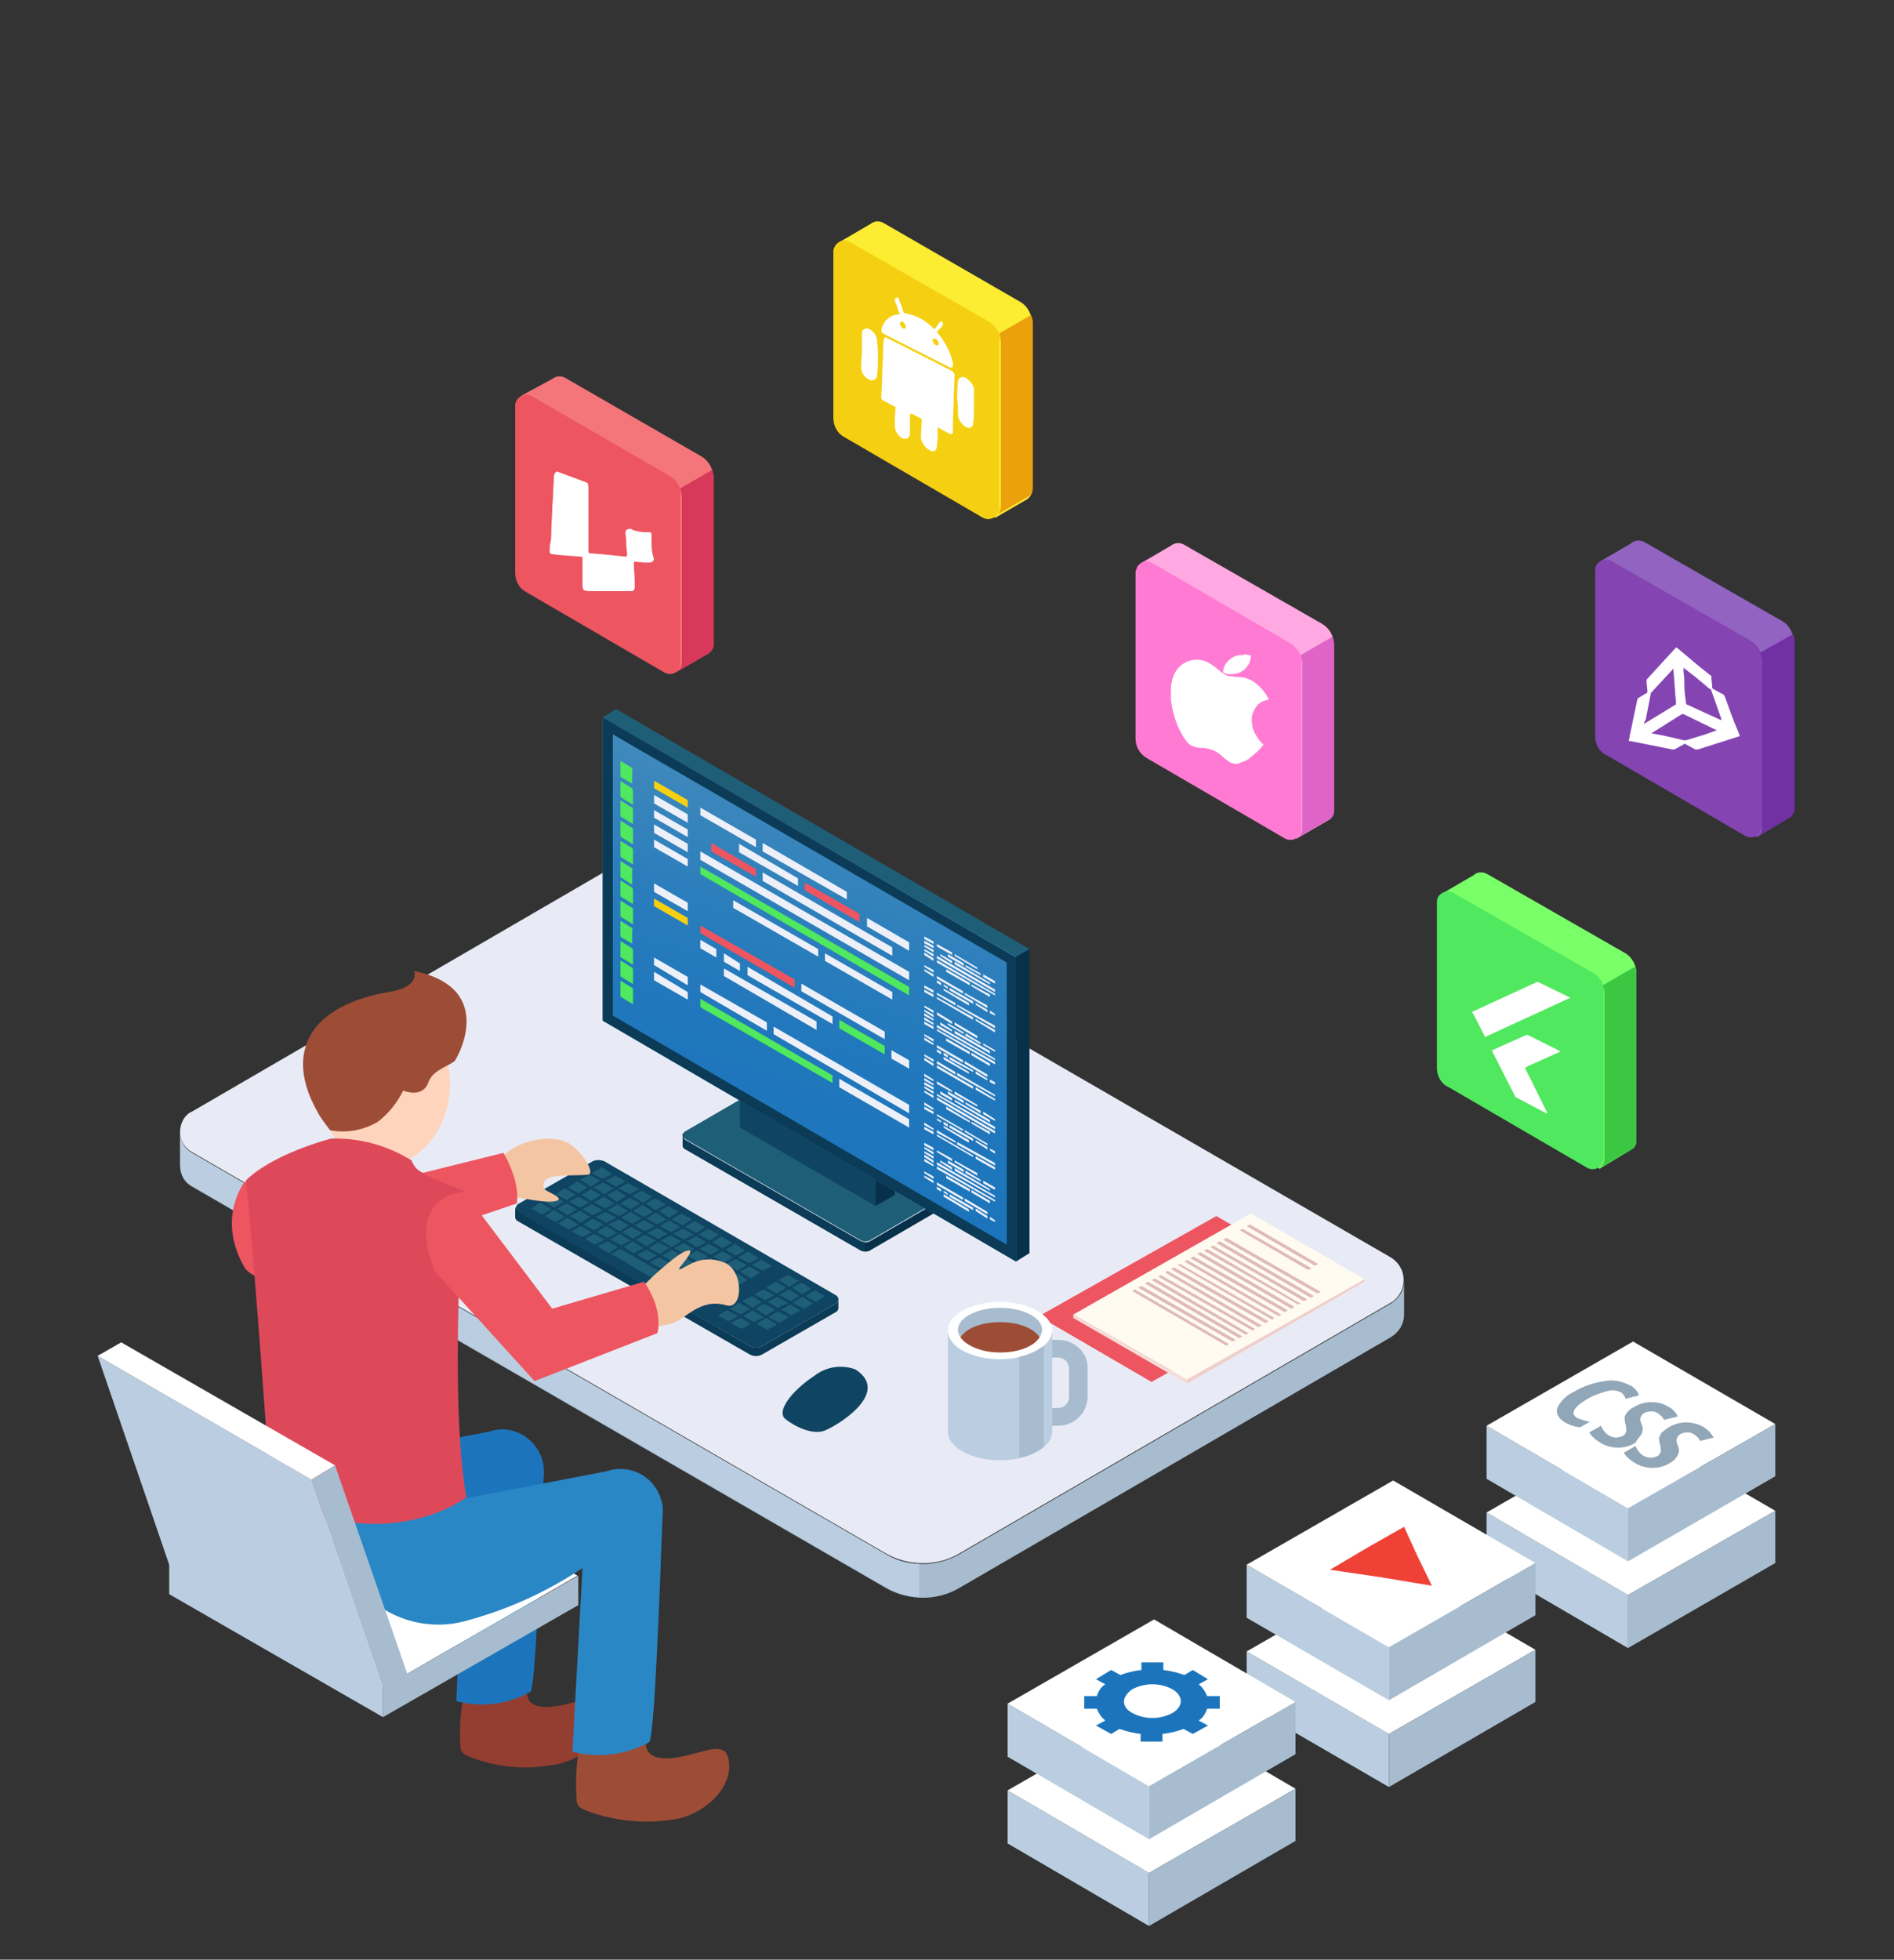 <?xml version="1.0" encoding="utf-8"?>
<!-- Generator: Adobe Illustrator 21.0.0, SVG Export Plug-In . SVG Version: 6.00 Build 0)  -->
<svg version="1.1" id="home_banner" xmlns="http://www.w3.org/2000/svg" xmlns:xlink="http://www.w3.org/1999/xlink" x="0px"
	 y="0px" viewBox="0 0 225 232.7" style="enable-background:new 0 0 225 232.7;" xml:space="preserve">
<rect x="0" y="0" width="225" height="232.7" fill="#333333" stroke="none"/>
<style type="text/css">
	.st0{fill:#F4767A;}
	.st1{fill:#ED5561;}
	.st2{fill:#BBCEE1;}
	.st3{fill:#D8395A;}
	.st4{opacity:0.4;}
	.st5{fill:#FFFFFF;}
	.st6{fill:#933E31;}
	.st7{fill:#1C75BC;}
	.st8{fill:#9D4D36;}
	.st9{fill:#A7BCCE;}
	.st10{fill:#2A87C6;}
	.st11{fill:#E8EBF5;}
	.st12{fill:#0F4463;}
	.st13{fill:#0B3B56;}
	.st14{fill:#1F5E77;}
	.st15{fill:#07304B;}
	.st16{fill:url(#SVGID_1_);}
	.st17{fill:#FED4BD;}
	.st18{fill:#F4C5A2;}
	.st19{fill:#DE495A;}
	.st20{fill:#EF4136;}
	.st21{fill:#91A6B7;}
	.st22{fill:#79FF68;}
	.st23{fill:#50E85E;}
	.st24{fill:#3CC743;}
	.st25{fill:#9263C1;}
	.st26{fill:#8444B2;}
	.st27{fill:#7231A3;}
	.st28{fill:#FFA8E1;}
	.st29{fill:#FF7AD2;}
	.st30{fill:#DE64C6;}
	.st31{fill:#FCEC32;}
	.st32{fill:#F5D012;}
	.st33{fill:#EAA10C;}
	.st34{fill:#EDF0F8;}
	.st35{fill:#F0CEC9;}
	.st36{fill:#FFFBF0;}
	.st37{fill:#F5DDD8;}
	.st38{fill:#DFBAB8;}
</style>
<title>Artboard 1</title>
<path class="st0" d="M83.5,54.3l-16.3-9.4c-0.5-0.3-1.1-0.3-1.6,0.1l0,0L61.9,47l1.7,2.3l0.6,0.7v16.2c0,1,0.5,1.9,1.3,2.3l12.2,7.1
	l0.1,0.7l2.5,3.5l3.8-2.3l0,0l0,0l0,0c0.4-0.2,0.6-0.6,0.6-1V56.8C84.8,55.8,84.3,54.9,83.5,54.3z"/>
<path class="st1" d="M79.7,56.6L63.1,47c-0.6-0.3-1.3-0.1-1.7,0.5c-0.1,0.2-0.2,0.4-0.2,0.6v19.9c0,1,0.5,1.9,1.3,2.3l16.5,9.6
	c0.6,0.3,1.4,0.1,1.7-0.5c0.1-0.2,0.1-0.4,0.1-0.6V59C81,58,80.5,57.1,79.7,56.6z"/>
<path class="st2" d="M80.4,79.8L80.4,79.8L80.4,79.8z"/>
<path class="st3" d="M81,78.7V59c0-0.3-0.1-0.7-0.2-1l3.8-2.2c0.1,0.3,0.2,0.6,0.2,0.9v19.8c0,0.4-0.2,0.8-0.6,1.1l0,0l0,0l0,0
	l-3.8,2.2C80.8,79.5,81,79.1,81,78.7z"/>
<g class="st4">
	<polygon class="st5" points="73.1,87.1 73.1,88.1 75.2,89.3 75.2,88.4 	"/>
</g>
<path class="st6" d="M65,202.7c-3.3,0-2.2-2.5-2.2-2.5c-4.9-1.5-7.3-0.7-7.3-0.7c-0.7,2.6-1,5.3-0.8,8c0,0.5,0.4,0.8,0.8,1
	c3.2,1.3,6.6,1.7,10,1.1c3.6-0.4,7.5-3.7,6.6-7.1C71.5,200.4,68.3,202.6,65,202.7z"/>
<path class="st7" d="M63.5,171.6c-1.3-1.6-3.4-2.3-5.4-1.6l-29.6,5.7l1.1,7.6c3,3.6,7.9,5.1,12.5,3.7c4.6-1.3,9.1-3.3,13.1-6l-1,21
	c3,0.8,6.1,0.4,8.8-1.1c0.7-0.4,1.3-20.6,1.6-25.8C64.7,173.8,64.3,172.6,63.5,171.6z"/>
<path class="st8" d="M79.2,208.8c-3.4,0-2.3-2.6-2.3-2.6c-5.1-1.6-7.6-0.7-7.6-0.7c-0.8,2.7-1,5.5-0.8,8.3c0,0.5,0.4,0.9,0.9,1.1
	c3.3,1.3,6.9,1.7,10.3,1.2c3.8-0.4,7.7-3.9,6.8-7.4C85.9,206.4,82.7,208.7,79.2,208.8z"/>
<polygon class="st2" points="45.5,200.4 20.1,185.7 20.1,189.3 45.5,203.9 "/>
<polygon class="st5" points="43.2,172.4 20.1,185.7 45.5,200.4 68.6,187.1 "/>
<polygon class="st9" points="68.7,187.1 45.5,200.4 45.5,203.9 68.7,190.6 "/>
<path class="st10" d="M77.7,176.4c-1.3-1.7-3.6-2.4-5.6-1.7l-30.7,5.9l1.2,7.9c3.2,3.8,8.3,5.3,13,3.9c4.8-1.3,9.4-3.4,13.6-6.2
	L68,208c3.1,0.8,6.3,0.4,9.1-1.1c0.7-0.4,1.4-21.4,1.6-26.8C78.9,178.8,78.5,177.5,77.7,176.4z"/>
<path class="st11" d="M22.8,132l52.5-30.5c2.2-1.3,5-1.3,7.2,0l82.7,47.8c1.5,0.9,2,2.8,1.1,4.3c-0.3,0.5-0.7,0.9-1.1,1.1
	l-51.3,29.8c-2.6,1.5-5.9,1.5-8.6,0l-82.5-47.7c-1.4-0.8-1.8-2.5-1-3.9C22,132.6,22.3,132.2,22.8,132z"/>
<path class="st9" d="M22.8,136.9l82.5,47.7c2.6,1.5,5.9,1.5,8.6,0l51.3-29.8c1-0.6,1.6-1.6,1.6-2.7v4l0,0c0,1.1-0.6,2.1-1.6,2.7
	l-51.3,29.8c-2.6,1.5-5.9,1.5-8.6,0l-82.5-47.7c-0.9-0.5-1.4-1.4-1.4-2.5l0,0v-3.9C21.4,135.5,21.9,136.4,22.8,136.9z"/>
<path class="st2" d="M22.8,136.9l82.5,47.7c1.2,0.7,2.5,1.1,3.9,1.1v3.9c-1.4,0-2.7-0.4-3.9-1.1l-82.5-47.7
	c-0.9-0.5-1.4-1.4-1.4-2.5l0,0v-3.9C21.4,135.5,21.9,136.4,22.8,136.9z"/>
<path class="st12" d="M61.5,143l8.9-5.1c0.4-0.2,0.9-0.2,1.4,0l27.5,15.9c0.3,0.2,0.4,0.5,0.2,0.8c0,0.1-0.1,0.1-0.2,0.2l-8.7,5
	c-0.5,0.3-1.1,0.3-1.6,0l-27.5-15.8c-0.3-0.2-0.3-0.5-0.2-0.7C61.4,143.1,61.5,143,61.5,143z"/>
<path class="st13" d="M61.5,143.9L89,159.8c0.5,0.3,1.1,0.3,1.6,0l8.7-5c0.2-0.1,0.3-0.3,0.3-0.5v1l0,0c0,0.2-0.1,0.4-0.3,0.5
	l-8.7,5c-0.5,0.3-1.1,0.3-1.6,0L61.5,145c-0.2-0.1-0.3-0.3-0.3-0.5l0,0v-1.1C61.3,143.7,61.4,143.8,61.5,143.9z"/>
<polygon class="st14" points="70.3,139.3 71.5,138.6 72.7,139.4 71.6,140 "/>
<polygon class="st14" points="71.9,140.2 73.1,139.6 74.3,140.3 73.2,140.9 "/>
<polygon class="st14" points="73.5,141.1 74.6,140.5 75.9,141.2 74.8,141.8 "/>
<polygon class="st14" points="75.1,142 76.2,141.4 77.5,142.1 76.4,142.8 "/>
<polygon class="st14" points="76.7,142.9 77.8,142.3 79.1,143 77.9,143.7 "/>
<polygon class="st14" points="78.3,143.8 79.4,143.2 80.6,143.9 79.5,144.6 "/>
<polygon class="st14" points="79.8,144.8 80.9,144.1 82.2,144.8 81.1,145.5 "/>
<polygon class="st14" points="81.4,145.7 82.5,145 83.8,145.7 82.7,146.4 "/>
<polygon class="st14" points="83,146.6 84.1,145.9 85.4,146.6 84.3,147.3 "/>
<polygon class="st14" points="84.6,147.5 85.7,146.8 87,147.6 85.8,148.2 "/>
<polygon class="st14" points="86.2,148.4 87.3,147.7 88.5,148.5 87.4,149.1 "/>
<polygon class="st14" points="87.7,149.3 88.9,148.6 90.1,149.4 89,150 "/>
<polygon class="st14" points="90.4,149.6 91.7,150.3 90.6,150.9 89.3,150.2 "/>
<polygon class="st14" points="70.2,140.9 68.9,140.1 70,139.5 71.3,140.2 "/>
<polygon class="st14" points="72.9,141.1 71.8,141.8 70.5,141 71.6,140.4 "/>
<polygon class="st14" points="74.4,142 73.3,142.7 72.1,141.9 73.2,141.3 "/>
<polygon class="st14" points="76,142.9 74.9,143.6 73.7,142.9 74.8,142.2 "/>
<polygon class="st14" points="77.6,143.9 76.5,144.5 75.2,143.8 76.3,143.1 "/>
<polygon class="st14" points="79.2,144.8 78.1,145.4 76.8,144.7 77.9,144 "/>
<polygon class="st14" points="80.8,145.7 79.7,146.3 78.4,145.6 79.5,144.9 "/>
<polygon class="st14" points="82.4,146.6 81.2,147.2 80,146.5 81.1,145.9 "/>
<polygon class="st14" points="83.9,147.5 82.8,148.1 81.6,147.4 82.7,146.8 "/>
<polygon class="st14" points="85.5,148.4 84.4,149 83.1,148.3 84.2,147.7 "/>
<polygon class="st14" points="87.1,149.3 86,149.9 84.7,149.2 85.8,148.6 "/>
<polygon class="st14" points="88.7,150.2 87.6,150.9 86.3,150.1 87.4,149.5 "/>
<polygon class="st14" points="89,150.4 90.3,151.1 89.2,151.8 87.9,151 "/>
<polygon class="st14" points="68.7,141.7 67.5,141 68.6,140.3 69.8,141 "/>
<polygon class="st14" points="71.4,141.9 70.3,142.6 69.1,141.9 70.2,141.2 "/>
<polygon class="st14" points="70.6,142.8 71.7,142.1 73,142.9 71.9,143.5 "/>
<polygon class="st14" points="74.6,143.8 73.5,144.4 72.2,143.7 73.3,143 "/>
<polygon class="st14" points="76.2,144.7 75.1,145.3 73.8,144.6 74.9,143.9 "/>
<polygon class="st14" points="77.8,145.6 76.6,146.2 75.4,145.5 76.5,144.9 "/>
<polygon class="st14" points="79.3,146.5 78.2,147.1 76.9,146.4 78.1,145.8 "/>
<polygon class="st14" points="80.9,147.4 79.8,148.1 78.5,147.3 79.7,146.7 "/>
<polygon class="st14" points="82.5,148.3 81.4,149 80.1,148.2 81.2,147.6 "/>
<polygon class="st14" points="84.1,149.2 83,149.9 81.7,149.1 82.8,148.5 "/>
<polygon class="st14" points="85.7,150.1 84.6,150.8 83.3,150.1 84.4,149.4 "/>
<polygon class="st14" points="84.9,151 86,150.3 87.2,151.1 86.1,151.7 "/>
<polygon class="st14" points="87.6,151.2 88.8,152 87.7,152.6 86.4,151.9 "/>
<polygon class="st14" points="67.3,142.5 66,141.8 67.1,141.1 68.4,141.9 "/>
<polygon class="st14" points="67.6,142.7 68.7,142.1 70,142.8 68.9,143.4 "/>
<polygon class="st14" points="69.2,143.6 70.3,143 71.6,143.7 70.4,144.3 "/>
<polygon class="st14" points="70.8,144.5 71.9,143.9 73.2,144.6 72,145.2 "/>
<polygon class="st14" points="72.3,145.4 73.5,144.8 74.7,145.5 73.6,146.2 "/>
<polygon class="st14" points="73.9,146.3 75,145.7 76.3,146.4 75.2,147.1 "/>
<polygon class="st14" points="75.5,147.2 76.6,146.6 77.9,147.3 76.8,148 "/>
<polygon class="st14" points="77.1,148.2 78.2,147.5 79.5,148.2 78.4,148.9 "/>
<polygon class="st14" points="78.7,149.1 79.8,148.4 81.1,149.2 79.9,149.8 "/>
<polygon class="st14" points="80.2,150 81.4,149.3 82.6,150.1 81.5,150.7 "/>
<polygon class="st14" points="81.8,150.9 82.9,150.2 84.2,151 83.1,151.6 "/>
<polygon class="st14" points="83.4,151.8 84.5,151.2 85.8,151.9 84.7,152.5 "/>
<polygon class="st14" points="86.1,152.1 87.4,152.8 86.3,153.4 85,152.7 "/>
<polygon class="st14" points="65.8,143.4 64.6,142.6 65.7,142 67,142.7 "/>
<polygon class="st14" points="66.2,143.5 67.3,142.9 68.5,143.6 67.4,144.3 "/>
<polygon class="st14" points="67.7,144.4 68.9,143.8 70.1,144.5 69,145.2 "/>
<polygon class="st14" points="69.3,145.4 70.4,144.7 71.7,145.4 70.6,146.1 "/>
<polygon class="st14" points="70.9,146.3 72,145.6 73.3,146.4 72.2,147 "/>
<polygon class="st14" points="72.5,147.2 73.6,146.5 74.9,147.3 73.8,147.9 "/>
<polygon class="st14" points="74.1,148.1 75.2,147.4 76.4,148.2 75.3,148.8 "/>
<polygon class="st14" points="75.7,149 76.8,148.4 78,149.1 76.9,149.7 "/>
<polygon class="st14" points="77.2,149.9 78.3,149.3 79.6,150 78.5,150.6 "/>
<polygon class="st14" points="78.8,150.8 79.9,150.2 81.2,150.9 80.1,151.6 "/>
<polygon class="st14" points="80.4,151.7 81.5,151.1 82.8,151.8 81.7,152.5 "/>
<polygon class="st14" points="82,152.6 83.1,152 84.3,152.7 83.2,153.4 "/>
<polygon class="st14" points="84.7,152.9 85.9,153.6 84.8,154.3 83.6,153.6 "/>
<polygon class="st14" points="64.2,142.8 65.5,143.6 64.4,144.2 63.1,143.5 "/>
<polygon class="st14" points="67.1,144.5 66,145.1 64.7,144.4 65.8,143.7 "/>
<polygon class="st14" points="68.7,145.4 67.6,146 66.3,145.3 67.4,144.6 "/>
<polygon class="st14" points="70.3,146.3 69.2,146.9 67.9,146.2 69,145.6 "/>
<polygon class="st14" points="71.8,147.2 70.7,147.8 69.5,147.1 70.6,146.5 "/>
<polygon class="st14" points="73.4,148.1 72.3,148.8 71,148 72.2,147.4 "/>
<polygon class="st14" points="73.7,148.3 75.3,149.2 75.3,149.2 75.6,149.4 76.9,150.1 76.9,150.1 77.5,150.5 78.5,151 78.5,151 
	79.5,151.6 81.3,152.6 80.2,153.3 78.3,152.2 77.4,151.7 77.4,151.7 76.4,151.1 75.8,150.8 75.8,150.8 74.5,150 74.2,149.8 
	74.2,149.8 72.6,148.9 "/>
<polygon class="st14" points="82.9,153.6 81.8,154.2 80.5,153.5 81.6,152.8 "/>
<polygon class="st14" points="84.5,154.5 83.4,155.1 82.1,154.4 83.2,153.7 "/>
<polygon class="st14" points="92.5,152 93.6,151.4 94.9,152.1 93.8,152.8 "/>
<polygon class="st14" points="94.1,152.9 95.2,152.3 96.4,153 95.3,153.7 "/>
<polygon class="st14" points="95.7,153.9 96.8,153.2 98,153.9 96.9,154.6 "/>
<polygon class="st14" points="93.4,152.9 92.3,153.6 91,152.9 92.2,152.2 "/>
<polygon class="st14" points="95,153.9 93.9,154.5 92.6,153.8 93.7,153.1 "/>
<polygon class="st14" points="96.6,154.8 95.5,155.4 94.2,154.7 95.3,154 "/>
<polygon class="st14" points="92,153.8 90.9,154.4 89.6,153.7 90.7,153.1 "/>
<polygon class="st14" points="93.6,154.7 92.4,155.3 91.2,154.6 92.3,154 "/>
<polygon class="st14" points="95.1,155.6 94,156.2 92.8,155.5 93.9,154.9 "/>
<polygon class="st14" points="88.2,154.5 89.3,153.9 90.5,154.6 89.4,155.3 "/>
<polygon class="st14" points="89.7,155.4 90.8,154.8 92.1,155.5 91,156.2 "/>
<polygon class="st14" points="91.3,156.4 92.4,155.7 93.7,156.4 92.6,157.1 "/>
<polygon class="st14" points="86.7,155.4 87.8,154.7 89.1,155.4 88,156.1 "/>
<polygon class="st14" points="88.3,156.3 89.4,155.6 90.7,156.4 89.6,157 "/>
<polygon class="st14" points="89.9,157.2 91,156.5 92.3,157.3 91.1,157.9 "/>
<polygon class="st14" points="87.7,156.3 86.5,156.9 85.3,156.2 86.4,155.6 "/>
<polygon class="st14" points="89.2,157.2 88.1,157.8 86.8,157.1 88,156.5 "/>
<path class="st14" d="M81.3,134.4l8.8-5.1c0.4-0.2,0.8-0.2,1.2,0l20.8,12c0.3,0.1,0.3,0.5,0.2,0.7c0,0.1-0.1,0.2-0.2,0.2l-8.6,5
	c-0.4,0.3-1,0.3-1.4,0l-20.8-12c-0.2-0.1-0.3-0.4-0.2-0.6C81.2,134.6,81.2,134.5,81.3,134.4z"/>
<path class="st15" d="M81.3,135.3l20.8,12c0.4,0.3,1,0.3,1.4,0l8.6-5c0.2-0.1,0.3-0.3,0.3-0.4v1.1l0,0c0,0.2-0.1,0.4-0.3,0.4l-8.6,5
	c-0.4,0.3-1,0.3-1.4,0l-20.8-12c-0.1-0.1-0.2-0.2-0.2-0.4l0,0v-1.1C81.1,135,81.2,135.2,81.3,135.3z"/>
<path class="st13" d="M81.3,135.3l20.8,12c0.2,0.1,0.4,0.2,0.7,0.2v1.1c-0.2,0-0.5-0.1-0.7-0.2l-20.8-12c-0.1-0.1-0.2-0.2-0.2-0.4
	l0,0v-1.1C81.1,135,81.2,135.2,81.3,135.3z"/>
<polygon class="st12" points="104,135.2 87.9,125.9 87.9,133.9 104,143.2 "/>
<polygon class="st15" points="90.1,124.6 87.9,125.9 104,135.2 106.3,133.9 "/>
<polygon class="st15" points="106.3,133.9 104,135.2 104,143.2 106.3,141.9 "/>
<linearGradient id="SVGID_1_" gradientUnits="userSpaceOnUse" x1="89.72" y1="87.53" x2="105.18" y2="138.38" gradientTransform="matrix(1 0 0 -1 0 226)">
	<stop  offset="0" style="stop-color:#1C75BC"/>
	<stop  offset="0.28" style="stop-color:#2077BC"/>
	<stop  offset="0.54" style="stop-color:#2B7EBC"/>
	<stop  offset="0.8" style="stop-color:#3E88BC"/>
	<stop  offset="1" style="stop-color:#5394BC"/>
</linearGradient>
<polygon class="st16" points="71.6,85.2 120.7,113.6 120.7,149.8 71.6,121.2 "/>
<polygon class="st15" points="120.7,113.6 122.3,112.7 122.3,148.8 120.7,149.8 "/>
<polygon class="st14" points="71.6,85.2 73.2,84.2 122.3,112.7 120.7,113.6 "/>
<path class="st13" d="M71.6,85.2v36l49.1,28.6v-36.1L71.6,85.2z M119.6,147.8l-46.8-27.2V87.2l46.8,27.1L119.6,147.8z"/>
<path class="st17" d="M53.4,129.8c-0.5,5.2-4.3,9-8.5,8.6c-4.2-0.4-7.2-4.9-6.7-10.1c0.5-5.2,4.3-9,8.5-8.6S53.9,124.6,53.4,129.8z"
	/>
<path class="st18" d="M59.6,141.8c0,0,1.8,0.4,2.5,0.5s3,0.6,4,0.3c1-0.3-0.9-1-1.3-1.3s-0.4-1.2,0.6-1.5s3.2-0.2,4.4-0.3
	s-1.2-3.7-3.1-4.1c-1.8-0.4-3.6-0.1-5.3,0.7c-1.6,0.8-2.5,2.2-3.3,2.4L59.6,141.8z"/>
<path class="st1" d="M59.8,136.9l-12.5,3.1l-0.6,7.9l14.7-5C61.8,140.1,59.8,136.9,59.8,136.9z"/>
<path class="st1" d="M29.1,140.3c0,0-3.5,4.3,0,10.3c0,0,2.4,3.3,9,0.1L29.1,140.3z"/>
<path class="st19" d="M39.3,135.2c3.4-0.1,6.7,0.8,9.6,2.6c0.2,0.6,0.6,1.1,1.2,1.4c0.8,0.6,5,2.2,5,2.2s-1.8,24.5,0.3,36.4
	c0,0-9.1,7.1-23.2,0c0,0-2.1-30.1-3-37.6C29.1,140.3,31.5,137.4,39.3,135.2z"/>
<polygon class="st2" points="37,175.7 11.6,161 20.1,185.8 45.5,200.4 "/>
<polygon class="st5" points="14.4,159.4 11.6,161 37,175.7 39.8,174 "/>
<polygon class="st9" points="39.8,174 37,175.7 45.5,200.4 48.4,198.8 "/>
<path class="st18" d="M76.4,152.7c0,0,1.4-1.4,1.9-1.8s2.4-2.2,3.4-2.4s-0.7,1.6-1,2.1s1.1-0.5,2-0.8c1.1-0.4,2.3-0.3,3.3,0.1
	c2.4,0.9,2.3,5.7,0.3,5.1c-3.2-0.9-4.7,1.6-6.6,2.2c-0.9,0.2-1.8,0.4-2.7,0.5L76.4,152.7z"/>
<path class="st1" d="M55.1,141.5l10.5,13.9l10.9-3.2c0,0,2.3,3,1.6,6.1l-14.6,5.7l-11.8-13C51.7,150.9,47.7,142.6,55.1,141.5z"/>
<path class="st8" d="M49.2,115.3c0,0,0.8,1.9-3,2.5s-8.7,2.4-9.9,6.5c-0.8,2.6,0.1,5.4,1.4,7.7c0.4,0.8,1,1.5,1.5,2.2
	c2,0.4,4,0,5.7-1c1.3-1,2.3-2.3,3-3.7c0,0,2.3,1,3-1c0.5-1.4,2.2-1.8,3.1-2.5C54.1,126,59.3,117.4,49.2,115.3z"/>
<polygon class="st2" points="193.4,189.4 176.6,179.6 176.6,185.9 193.4,195.7 "/>
<polygon class="st5" points="194,169.6 176.6,179.6 193.4,189.4 210.9,179.4 "/>
<polygon class="st9" points="210.9,179.4 193.4,189.4 193.4,195.7 210.9,185.6 "/>
<polygon class="st2" points="193.4,179.1 176.6,169.3 176.6,175.6 193.4,185.4 "/>
<polygon class="st5" points="194,159.3 176.6,169.3 193.4,179.1 210.9,169.1 "/>
<polygon class="st9" points="210.9,169.1 193.4,179.1 193.4,185.4 210.9,175.3 "/>
<polygon class="st2" points="165,205.9 148.1,196.1 148.1,202.4 165,212.2 "/>
<polygon class="st5" points="165.5,186.1 148.1,196.1 165,205.9 182.4,195.9 "/>
<polygon class="st9" points="182.4,195.9 165,205.9 165,212.2 182.4,202.1 "/>
<polygon class="st2" points="165,195.6 148.1,185.8 148.1,192.1 165,201.9 "/>
<polygon class="st5" points="165.5,175.8 148.1,185.8 165,195.6 182.4,185.6 "/>
<polygon class="st9" points="182.4,185.6 165,195.6 165,201.9 182.4,191.8 "/>
<polygon class="st2" points="136.5,222.4 119.7,212.6 119.7,218.9 136.5,228.7 "/>
<polygon class="st5" points="137.1,202.6 119.7,212.6 136.5,222.4 153.9,212.4 "/>
<polygon class="st9" points="153.9,212.4 136.5,222.4 136.5,228.7 153.9,218.6 "/>
<polygon class="st2" points="136.5,212.1 119.7,202.3 119.7,208.6 136.5,218.4 "/>
<polygon class="st5" points="137.1,192.3 119.7,202.3 136.5,212.1 153.9,202.1 "/>
<polygon class="st9" points="153.9,202.1 136.5,212.1 136.5,218.4 153.9,208.3 "/>
<path class="st7" d="M141.7,205.9l-1.1-0.6c-0.8,0.3-1.6,0.5-2.5,0.6v0.9h-2.6v-0.9c-0.8-0.1-1.7-0.3-2.5-0.6l-1,0.6l-1.8-1l1.1-0.6
	c-0.5-0.4-0.8-0.9-1-1.4h-1.5v-1.5h1.5c0.2-0.6,0.5-1.1,1-1.4l-1.1-0.6l1.8-1.1l1.1,0.6c0.8-0.3,1.6-0.5,2.5-0.6v-0.9h2.6v0.9
	c0.8,0.1,1.7,0.3,2.5,0.6l1-0.6l1.8,1.1l-1.1,0.6c0.5,0.4,0.8,0.9,1,1.4h1.5v1.5h-1.5c-0.2,0.6-0.5,1.1-1,1.4l1.1,0.6L141.7,205.9z
	 M134.5,203.4c1.5,0.8,3.3,0.8,4.8,0c1.3-0.8,1.3-2,0-2.8c-1.5-0.8-3.3-0.8-4.8,0C133.2,201.5,133.2,202.7,134.5,203.4"/>
<polygon class="st20" points="166.8,181.3 168.4,184.8 170.1,188.3 164.1,187.3 158,186.4 162.4,183.8 "/>
<path class="st21" d="M187.4,168.4c-0.9-0.5-0.5-1.3,1.2-2.3c0.7-0.4,1.5-0.7,2.3-0.9c0.6-0.2,1.1-0.1,1.6,0.1
	c0.2,0.1,0.3,0.2,0.4,0.4c0.1,0.1,0.2,0.3,0.2,0.4l1.6-0.4c-0.1-0.3-0.2-0.5-0.4-0.7c-0.2-0.2-0.4-0.4-0.7-0.5c-0.9-0.5-2-0.7-3-0.5
	c-1.3,0.2-2.5,0.6-3.5,1.2c-0.9,0.4-1.7,1.1-2.1,2c-0.2,0.6,0.1,1.2,0.9,1.7c0.5,0.3,1.1,0.5,1.8,0.6l1.2-0.7
	C188.5,168.8,187.9,168.6,187.4,168.4z"/>
<path class="st21" d="M195,170.3c0.2-0.4,0.2-0.8,0-1.2c-0.1-0.3-0.2-0.5-0.1-0.8c0.1-0.2,0.2-0.4,0.4-0.5c0.2-0.1,0.5-0.2,0.8-0.2
	c0.3,0,0.5,0,0.8,0.2c0.2,0.1,0.3,0.2,0.5,0.4c0.1,0.1,0.2,0.3,0.3,0.4l1.6-0.4c-0.2-0.5-0.7-1-1.2-1.2c-0.6-0.4-1.3-0.5-2-0.5
	c-0.7,0-1.4,0.2-2,0.6c-0.3,0.1-0.5,0.3-0.8,0.6c-0.1,0.2-0.3,0.4-0.3,0.6c0,0.3,0,0.5,0.1,0.8c0.1,0.3,0.1,0.6,0.1,0.9
	c-0.1,0.2-0.2,0.4-0.4,0.5c-0.2,0.1-0.5,0.2-0.8,0.2c-0.3,0-0.6-0.1-0.8-0.2c-0.5-0.3-0.8-0.7-1-1.2l-1.4,0.8
	c0.3,0.5,0.8,0.9,1.3,1.2c0.6,0.4,1.4,0.6,2.1,0.6c0.8,0,1.5-0.2,2.1-0.6C194.5,170.9,194.8,170.6,195,170.3z"/>
<path class="st21" d="M202.3,169.4c-0.6-0.3-1.3-0.5-2-0.5c-0.7,0-1.4,0.2-2.1,0.6c-0.3,0.2-0.5,0.4-0.8,0.6
	c-0.1,0.2-0.2,0.4-0.3,0.6c0,0.3,0,0.5,0.1,0.8c0.1,0.3,0.1,0.6,0.1,0.9c-0.1,0.2-0.2,0.4-0.4,0.5c-0.2,0.1-0.5,0.2-0.8,0.2
	c-0.3,0-0.6-0.1-0.8-0.2c-0.5-0.3-0.8-0.7-1-1.2l-1.4,0.8c0.3,0.5,0.8,0.9,1.3,1.2c0.6,0.4,1.4,0.6,2.1,0.6c0.8,0,1.5-0.2,2.1-0.6
	c0.4-0.2,0.7-0.5,0.9-0.9c0.2-0.4,0.2-0.8,0-1.2c-0.1-0.3-0.2-0.5-0.1-0.8c0.1-0.2,0.2-0.4,0.4-0.5c0.2-0.1,0.5-0.2,0.8-0.2
	c0.3,0,0.5,0,0.8,0.2c0.2,0.1,0.3,0.2,0.5,0.4c0.1,0.1,0.2,0.3,0.3,0.4l1.6-0.4C203.2,170.1,202.8,169.7,202.3,169.4z"/>
<path class="st22" d="M193.1,113.2l-16.4-9.4c-0.5-0.3-1.2-0.3-1.6,0.1l0,0l-3.6,2.1l1.7,2.3l0.6,0.7v16.2c0,1,0.5,1.8,1.4,2.3
	l12.2,7.1l0.1,0.7l2.5,3.5l3.8-2.3l0,0l0,0l0,0c0.4-0.2,0.6-0.6,0.6-1.1v-19.8C194.4,114.6,193.9,113.7,193.1,113.2z"/>
<path class="st23" d="M189.2,115.5l-16.6-9.5c-0.6-0.3-1.3-0.1-1.7,0.4c-0.1,0.2-0.2,0.4-0.2,0.6v19.8c0,1,0.5,1.9,1.4,2.3l16.5,9.6
	c0.6,0.3,1.4,0.1,1.7-0.5c0.1-0.2,0.2-0.4,0.2-0.6v-19.7C190.6,116.9,190.1,116,189.2,115.5z"/>
<path class="st2" d="M190,138.7L190,138.7L190,138.7C190,138.7,190,138.7,190,138.7z"/>
<path class="st24" d="M190.6,137.6v-19.7c0-0.3-0.1-0.6-0.2-0.9l3.8-2.2c0.1,0.3,0.2,0.6,0.2,0.9v19.7c0,0.4-0.2,0.8-0.6,1.1l0,0
	l0,0l0,0l-3.9,2.3C190.4,138.5,190.6,138,190.6,137.6z"/>
<path class="st25" d="M211.8,73.8l-16.4-9.4c-0.5-0.3-1.2-0.3-1.6,0.1l0,0l-3.6,2.1l1.7,2.3l0.6,0.7v16.2c0,0.9,0.5,1.8,1.4,2.3
	l12.2,7.1l0.1,0.7l2.5,3.5l3.8-2.3l0,0l0,0l0,0c0.4-0.2,0.6-0.6,0.6-1.1V76.2C213.1,75.3,212.6,74.3,211.8,73.8z"/>
<path class="st26" d="M208,76.1l-16.6-9.5c-0.6-0.3-1.3-0.1-1.7,0.4c-0.1,0.2-0.2,0.4-0.2,0.6v19.8c0,1,0.5,1.9,1.4,2.3l16.5,9.6
	c0.6,0.3,1.4,0.1,1.7-0.5c0.1-0.2,0.2-0.4,0.2-0.6V78.5C209.4,77.5,208.8,76.6,208,76.1z"/>
<path class="st2" d="M208.7,99.3L208.7,99.3L208.7,99.3C208.7,99.3,208.7,99.3,208.7,99.3z"/>
<path class="st27" d="M209.3,98.2V78.5c0-0.3-0.1-0.7-0.2-1l3.9-2.2c0.1,0.3,0.2,0.6,0.2,0.9V96c0,0.4-0.2,0.8-0.6,1.1l0,0l0,0l0,0
	l-3.8,2.2C209.1,99.1,209.4,98.6,209.3,98.2z"/>
<path class="st28" d="M157.1,74.1l-16.4-9.4c-0.5-0.3-1.1-0.3-1.6,0.1l0,0l-3.6,2.1l1.7,2.3l0.6,0.7V86c0,1,0.5,1.9,1.4,2.3
	l12.2,7.1l0.1,0.7l2.5,3.5l3.8-2.2l0,0l0,0l0,0c0.4-0.2,0.6-0.6,0.6-1V76.5C158.5,75.5,157.9,74.6,157.1,74.1z"/>
<path class="st29" d="M153.3,76.4l-16.5-9.6c-0.6-0.3-1.3-0.1-1.7,0.5c-0.1,0.2-0.1,0.4-0.2,0.5v19.9c0,1,0.5,1.8,1.3,2.3l16.5,9.6
	c0.6,0.3,1.4,0.1,1.7-0.5c0.1-0.2,0.2-0.4,0.2-0.6V78.8C154.7,77.8,154.1,76.9,153.3,76.4z"/>
<path class="st2" d="M154,99.6L154,99.6z"/>
<path class="st30" d="M154.7,98.5V78.8c0-0.3-0.1-0.7-0.2-1l3.8-2.2c0.1,0.3,0.2,0.6,0.2,0.9v19.8c0,0.4-0.2,0.8-0.6,1l0,0l0,0l0,0
	l-3.8,2.2C154.4,99.3,154.7,98.9,154.7,98.5z"/>
<path class="st31" d="M121.3,35.9l-16.3-9.4c-0.5-0.3-1.1-0.3-1.6,0.1l0,0l-3.6,2.1l1.7,2.3l0.6,0.7v16.2c0,1,0.5,1.9,1.3,2.3
	l12.2,7.1l0.1,0.7l2.5,3.5l3.8-2.2l0,0l0,0c0.3-0.2,0.6-0.6,0.6-1V38.3C122.6,37.4,122.1,36.4,121.3,35.9z"/>
<path class="st32" d="M117.5,38.2l-16.6-9.5c-0.6-0.3-1.3-0.1-1.7,0.5c-0.1,0.2-0.2,0.4-0.2,0.6v19.8c0,1,0.5,1.9,1.3,2.3l16.5,9.6
	c0.6,0.3,1.4,0.1,1.7-0.5c0.1-0.2,0.2-0.4,0.2-0.6V40.6C118.9,39.6,118.3,38.7,117.5,38.2z"/>
<path class="st2" d="M118.2,61.4L118.2,61.4z"/>
<path class="st33" d="M118.9,60.3V40.6c0-0.3-0.1-0.6-0.2-1l3.8-2.2c0.1,0.3,0.2,0.6,0.2,0.9v19.7c0,0.4-0.2,0.8-0.6,1l0,0l0,0
	l-3.8,2.2C118.6,61.1,118.8,60.7,118.9,60.3z"/>
<polygon class="st32" points="77.7,92.7 77.7,93.6 81.7,95.9 81.7,95 "/>
<polygon class="st34" points="77.7,94.4 77.7,95.4 81.7,97.7 81.7,96.7 "/>
<polygon class="st34" points="77.7,96.2 77.7,97.1 81.7,99.4 81.7,98.5 "/>
<polygon class="st34" points="108,116.4 108,115.4 83.2,101.1 83.2,102.1 "/>
<polygon class="st34" points="77.7,97.9 77.7,98.9 81.7,101.2 81.7,100.2 "/>
<polygon class="st34" points="77.7,99.7 77.7,100.6 81.7,102.9 81.7,102 "/>
<polygon class="st23" points="108,118.2 108,117.2 83.2,102.9 83.2,103.8 "/>
<polygon class="st34" points="77.7,104.9 77.7,105.9 81.7,108.2 81.7,107.2 "/>
<polygon class="st32" points="77.7,106.7 77.7,107.6 81.7,109.9 81.7,109 "/>
<polygon class="st34" points="77.7,113.7 77.7,114.6 81.7,117 81.7,116 "/>
<polygon class="st34" points="77.7,115.4 77.7,116.4 81.7,118.7 81.7,117.8 "/>
<polygon class="st23" points="98.9,127.7 83.2,118.6 83.2,119.6 98.9,128.6 "/>
<polygon class="st34" points="99.7,128.1 99.7,129.1 108,133.9 108,132.9 "/>
<polygon class="st34" points="91.1,121.4 83.2,116.9 83.2,117.8 91.1,122.4 "/>
<polygon class="st34" points="91.9,121.9 91.9,122.8 108,132.2 108,131.2 "/>
<polygon class="st34" points="105.9,124.7 105.9,125.7 108,126.9 108,125.9 "/>
<polygon class="st1" points="94.4,116.3 83.2,109.9 83.2,110.8 94.4,117.3 "/>
<polygon class="st34" points="89.8,99.7 83.2,95.9 83.2,96.8 89.8,100.6 "/>
<polygon class="st34" points="100.6,105.9 90.6,100.1 90.6,101.1 100.6,106.8 "/>
<polygon class="st34" points="94.8,104.3 87.8,100.2 87.8,101.2 94.8,105.2 "/>
<polygon class="st1" points="102.1,108.5 95.6,104.8 95.6,105.7 102.1,109.5 "/>
<polygon class="st34" points="103,109 103,110 108,112.9 108,111.9 "/>
<polygon class="st1" points="84.5,100.1 84.5,101.1 89.8,104.1 89.8,103.2 "/>
<polygon class="st34" points="106,112.5 90.6,103.6 90.6,104.6 106,113.5 "/>
<polygon class="st34" points="97.2,112.7 87.1,106.9 87.1,107.8 97.2,113.6 "/>
<polygon class="st34" points="106,117.8 98,113.2 98,114.1 106,118.7 "/>
<polygon class="st34" points="105.1,122.5 95.2,116.8 95.2,117.7 105.1,123.4 "/>
<polygon class="st23" points="99.7,121.1 99.7,122.1 105.1,125.2 105.1,124.2 "/>
<polygon class="st34" points="85.1,112.7 83.2,111.6 83.2,112.6 85.1,113.7 "/>
<polygon class="st34" points="88.8,114.8 88.8,115.8 98.9,121.6 98.9,120.7 "/>
<polygon class="st34" points="87.9,114.4 86,113.2 86,114.2 87.9,115.3 "/>
<polygon class="st34" points="97,121.3 86,115 86,115.9 97,122.3 "/>
<polygon class="st34" points="109.8,111.2 109.8,111.5 110.9,112.1 110.9,111.8 "/>
<polygon class="st34" points="109.8,111.7 109.8,112 110.9,112.6 110.9,112.3 "/>
<polygon class="st34" points="109.8,112.2 109.8,112.4 110.9,113.1 110.9,112.8 "/>
<polygon class="st34" points="118.2,117.8 118.2,117.5 111.3,113.5 111.3,113.8 "/>
<polygon class="st34" points="109.8,112.7 109.8,112.9 110.9,113.6 110.9,113.3 "/>
<polygon class="st34" points="109.8,113.1 109.8,113.4 110.9,114.1 110.9,113.8 "/>
<polygon class="st34" points="118.2,118.2 118.2,118 111.3,114 111.3,114.3 "/>
<polygon class="st34" points="109.8,114.6 109.8,114.8 110.9,115.5 110.9,115.2 "/>
<polygon class="st34" points="109.8,115.1 109.8,115.3 110.9,116 110.9,115.7 "/>
<polygon class="st34" points="109.8,117 109.8,117.3 110.9,117.9 110.9,117.6 "/>
<polygon class="st34" points="109.8,117.5 109.8,117.8 110.9,118.4 110.9,118.1 "/>
<polygon class="st34" points="115.6,120.8 111.3,118.4 111.3,118.6 115.6,121.1 "/>
<polygon class="st34" points="115.9,121 115.9,121.2 118.2,122.6 118.2,122.3 "/>
<polygon class="st34" points="113.5,119.1 111.3,117.9 111.3,118.1 113.5,119.4 "/>
<polygon class="st34" points="113.7,119.3 113.7,119.5 118.2,122.1 118.2,121.8 "/>
<polygon class="st34" points="117.6,120 117.6,120.3 118.2,120.6 118.2,120.4 "/>
<polygon class="st34" points="114.4,117.7 111.3,115.9 111.3,116.2 114.4,118 "/>
<polygon class="st34" points="113.1,113.1 111.3,112.1 111.3,112.4 113.1,113.4 "/>
<polygon class="st34" points="116.1,114.9 113.4,113.3 113.4,113.5 116.1,115.1 "/>
<polygon class="st34" points="114.5,114.4 112.6,113.3 112.6,113.6 114.5,114.7 "/>
<polygon class="st34" points="116.5,115.6 114.7,114.6 114.7,114.8 116.5,115.8 "/>
<polygon class="st34" points="116.8,115.7 116.8,116 118.2,116.8 118.2,116.5 "/>
<polygon class="st34" points="111.7,113.3 111.7,113.5 113.1,114.4 113.1,114.1 "/>
<polygon class="st34" points="117.6,116.7 113.4,114.2 113.4,114.5 117.6,116.9 "/>
<polygon class="st34" points="115.2,116.7 112.4,115.1 112.4,115.4 115.2,117 "/>
<polygon class="st34" points="117.6,118.1 115.4,116.9 115.4,117.1 117.6,118.4 "/>
<polygon class="st34" points="117.3,119.4 114.6,117.9 114.6,118.1 117.3,119.7 "/>
<polygon class="st34" points="115.9,119.1 115.9,119.3 117.3,120.2 117.3,119.9 "/>
<polygon class="st34" points="111.8,116.7 111.3,116.4 111.3,116.7 111.8,117 "/>
<polygon class="st34" points="112.8,117.3 112.8,117.6 115.6,119.2 115.6,118.9 "/>
<polygon class="st34" points="112.6,117.2 112.1,116.9 112.1,117.1 112.6,117.4 "/>
<polygon class="st34" points="115.1,119.1 112.1,117.4 112.1,117.6 115.1,119.4 "/>
<polygon class="st34" points="109.8,119.4 109.8,119.6 110.9,120.3 110.9,120 "/>
<polygon class="st34" points="109.8,119.9 109.8,120.1 110.9,120.8 110.9,120.5 "/>
<polygon class="st34" points="109.8,120.3 109.8,120.6 110.9,121.2 110.9,121 "/>
<polygon class="st34" points="118.2,125.9 118.2,125.7 111.3,121.7 111.3,122 "/>
<polygon class="st34" points="109.8,120.8 109.8,121.1 110.9,121.7 110.9,121.5 "/>
<polygon class="st34" points="109.8,121.3 109.8,121.6 110.9,122.2 110.9,121.9 "/>
<polygon class="st34" points="118.2,126.4 118.2,126.1 111.3,122.2 111.3,122.4 "/>
<polygon class="st34" points="109.8,122.8 109.8,123 110.9,123.7 110.9,123.4 "/>
<polygon class="st34" points="109.8,123.2 109.8,123.5 110.9,124.1 110.9,123.9 "/>
<polygon class="st34" points="109.8,125.2 109.8,125.4 110.9,126.1 110.9,125.8 "/>
<polygon class="st34" points="109.8,125.6 109.8,125.9 110.9,126.6 110.9,126.3 "/>
<polygon class="st34" points="115.6,129 111.3,126.5 111.3,126.8 115.6,129.3 "/>
<polygon class="st34" points="115.9,129.1 115.9,129.4 118.2,130.7 118.2,130.5 "/>
<polygon class="st34" points="113.5,127.3 111.3,126 111.3,126.3 113.5,127.6 "/>
<polygon class="st34" points="113.7,127.4 113.7,127.7 118.2,130.2 118.2,130 "/>
<polygon class="st34" points="117.6,128.2 117.6,128.5 118.2,128.8 118.2,128.5 "/>
<polygon class="st34" points="114.4,125.9 111.3,124.1 111.3,124.4 114.4,126.2 "/>
<polygon class="st34" points="113.1,121.3 111.3,120.2 111.3,120.5 113.1,121.6 "/>
<polygon class="st34" points="116.1,123 113.4,121.4 113.4,121.7 116.1,123.3 "/>
<polygon class="st34" points="114.5,122.6 112.6,121.5 112.6,121.7 114.5,122.8 "/>
<polygon class="st34" points="116.5,123.8 114.7,122.7 114.7,123 116.5,124 "/>
<polygon class="st34" points="116.8,123.9 116.8,124.1 118.2,124.9 118.2,124.7 "/>
<polygon class="st34" points="111.7,121.4 111.7,121.7 113.1,122.5 113.1,122.3 "/>
<polygon class="st34" points="117.6,124.8 113.4,122.4 113.4,122.7 117.6,125.1 "/>
<polygon class="st34" points="115.2,124.9 112.4,123.3 112.4,123.6 115.2,125.2 "/>
<polygon class="st34" points="117.6,126.3 115.4,125 115.4,125.3 117.6,126.6 "/>
<polygon class="st34" points="117.3,127.6 114.6,126 114.6,126.3 117.3,127.9 "/>
<polygon class="st34" points="115.9,127.2 115.9,127.5 117.3,128.3 117.3,128.1 "/>
<polygon class="st34" points="111.8,124.9 111.3,124.6 111.3,124.9 111.8,125.2 "/>
<polygon class="st34" points="112.8,125.5 112.8,125.8 115.6,127.3 115.6,127.1 "/>
<polygon class="st34" points="112.6,125.3 112.1,125 112.1,125.3 112.6,125.6 "/>
<polygon class="st34" points="115.1,127.3 112.1,125.5 112.1,125.8 115.1,127.5 "/>
<polygon class="st34" points="109.8,127.5 109.8,127.8 110.9,128.4 110.9,128.2 "/>
<polygon class="st34" points="109.8,128 109.8,128.3 110.9,128.9 110.9,128.7 "/>
<polygon class="st34" points="109.8,128.5 109.8,128.8 110.9,129.4 110.9,129.1 "/>
<polygon class="st34" points="118.2,134.1 118.2,133.8 111.3,129.9 111.3,130.1 "/>
<polygon class="st34" points="109.8,129 109.8,129.2 110.9,129.9 110.9,129.6 "/>
<polygon class="st34" points="109.8,129.5 109.8,129.7 110.9,130.4 110.9,130.1 "/>
<polygon class="st34" points="118.2,134.6 118.2,134.3 111.3,130.3 111.3,130.6 "/>
<polygon class="st34" points="109.8,130.9 109.8,131.2 110.9,131.8 110.9,131.6 "/>
<polygon class="st34" points="109.8,131.4 109.8,131.7 110.9,132.3 110.9,132 "/>
<polygon class="st34" points="109.8,133.3 109.8,133.6 110.9,134.2 110.9,134 "/>
<polygon class="st34" points="109.8,133.8 109.8,134.1 110.9,134.7 110.9,134.4 "/>
<polygon class="st34" points="115.6,137.2 111.3,134.7 111.3,134.9 115.6,137.4 "/>
<polygon class="st34" points="115.9,137.3 115.9,137.6 118.2,138.9 118.2,138.6 "/>
<polygon class="st34" points="113.5,135.5 111.3,134.2 111.3,134.5 113.5,135.7 "/>
<polygon class="st34" points="113.7,135.6 113.7,135.9 118.2,138.4 118.2,138.1 "/>
<polygon class="st34" points="117.6,136.4 117.6,136.6 118.2,137 118.2,136.7 "/>
<polygon class="st34" points="114.4,134.1 111.3,132.3 111.3,132.5 114.4,134.3 "/>
<polygon class="st34" points="113.1,129.5 111.3,128.4 111.3,128.7 113.1,129.7 "/>
<polygon class="st34" points="116.1,131.2 113.4,129.6 113.4,129.9 116.1,131.4 "/>
<polygon class="st34" points="114.5,130.7 112.6,129.6 112.6,129.9 114.5,131 "/>
<polygon class="st34" points="116.5,131.9 114.7,130.9 114.7,131.1 116.5,132.2 "/>
<polygon class="st34" points="116.8,132 116.8,132.3 118.2,133.1 118.2,132.9 "/>
<polygon class="st34" points="111.7,129.6 111.7,129.9 113.1,130.7 113.1,130.4 "/>
<polygon class="st34" points="117.6,133 113.4,130.6 113.4,130.8 117.6,133.3 "/>
<polygon class="st34" points="115.2,133.1 112.4,131.4 112.4,131.7 115.2,133.3 "/>
<polygon class="st34" points="117.6,134.4 115.4,133.2 115.4,133.4 117.6,134.7 "/>
<polygon class="st34" points="117.3,135.8 114.6,134.2 114.6,134.4 117.3,136 "/>
<polygon class="st34" points="115.9,135.4 115.9,135.6 117.3,136.5 117.3,136.2 "/>
<polygon class="st34" points="111.8,133.1 111.3,132.8 111.3,133 111.8,133.3 "/>
<polygon class="st34" points="112.8,133.6 112.8,133.9 115.6,135.5 115.6,135.2 "/>
<polygon class="st34" points="112.6,133.5 112.1,133.2 112.1,133.5 112.6,133.8 "/>
<polygon class="st34" points="115.1,135.4 112.1,133.7 112.1,133.9 115.1,135.7 "/>
<polygon class="st34" points="109.8,135.7 109.8,136 110.9,136.6 110.9,136.3 "/>
<polygon class="st34" points="109.8,136.2 109.8,136.4 110.9,137.1 110.9,136.8 "/>
<polygon class="st34" points="109.8,136.7 109.8,136.9 110.9,137.6 110.9,137.3 "/>
<polygon class="st34" points="118.2,142.2 118.2,142 111.3,138 111.3,138.3 "/>
<polygon class="st34" points="109.8,137.1 109.8,137.4 110.9,138.1 110.9,137.8 "/>
<polygon class="st34" points="109.8,137.6 109.8,137.9 110.9,138.5 110.9,138.3 "/>
<polygon class="st34" points="118.2,142.7 118.2,142.5 111.3,138.5 111.3,138.8 "/>
<polygon class="st34" points="109.8,139.1 109.8,139.3 110.9,140 110.9,139.7 "/>
<polygon class="st34" points="109.8,139.6 109.8,139.8 110.9,140.5 110.9,140.2 "/>
<polygon class="st34" points="117.6,144.5 117.6,144.8 118.2,145.1 118.2,144.9 "/>
<polygon class="st34" points="114.4,142.2 111.3,140.4 111.3,140.7 114.4,142.5 "/>
<polygon class="st34" points="113.1,137.6 111.3,136.6 111.3,136.8 113.1,137.9 "/>
<polygon class="st34" points="116.1,139.3 113.4,137.8 113.4,138 116.1,139.6 "/>
<polygon class="st34" points="114.5,138.9 112.6,137.8 112.6,138.1 114.5,139.2 "/>
<polygon class="st34" points="116.5,140.1 114.7,139 114.7,139.3 116.5,140.3 "/>
<polygon class="st34" points="116.8,140.2 116.8,140.5 118.2,141.3 118.2,141 "/>
<polygon class="st34" points="111.7,137.8 111.7,138 113.1,138.9 113.1,138.6 "/>
<polygon class="st34" points="117.6,141.2 113.4,138.7 113.4,139 117.6,141.4 "/>
<polygon class="st34" points="115.2,141.2 112.4,139.6 112.4,139.9 115.2,141.5 "/>
<polygon class="st34" points="117.6,142.6 115.4,141.3 115.4,141.6 117.6,142.9 "/>
<polygon class="st34" points="117.3,143.9 114.6,142.3 114.6,142.6 117.3,144.2 "/>
<polygon class="st34" points="115.9,143.5 115.9,143.8 117.3,144.7 117.3,144.4 "/>
<polygon class="st34" points="111.8,141.2 111.3,140.9 111.3,141.2 111.8,141.5 "/>
<polygon class="st34" points="112.8,141.8 112.8,142.1 115.6,143.7 115.6,143.4 "/>
<polygon class="st34" points="112.6,141.7 112.1,141.4 112.1,141.6 112.6,141.9 "/>
<polygon class="st34" points="115.1,143.6 112.1,141.8 112.1,142.1 115.1,143.9 "/>
<path class="st23" d="M75.1,91.2l-1.3-0.8c-0.1,0-0.1,0-0.1,0.1c0,0,0,0,0,0v1.6c0,0.1,0,0.1,0.1,0.2L75,93c0,0,0.1,0,0.1,0
	c0,0,0,0,0-0.1v-1.5C75.2,91.3,75.1,91.2,75.1,91.2z"/>
<path class="st23" d="M75.1,93.6l-1.3-0.8c0,0-0.1,0-0.1,0c0,0,0,0,0,0.1v1.6c0,0.1,0,0.2,0.1,0.2l1.3,0.8c0,0,0.1,0,0.1,0
	c0,0,0,0,0,0v-1.6C75.2,93.7,75.1,93.6,75.1,93.6z"/>
<path class="st23" d="M75.1,95.9l-1.3-0.8c-0.1,0-0.1,0-0.1,0.1c0,0,0,0,0,0v1.6c0,0.1,0,0.1,0.1,0.2l1.3,0.8c0,0,0.1,0,0.1,0
	c0,0,0,0,0-0.1v-1.6C75.2,96,75.1,96,75.1,95.9z"/>
<path class="st23" d="M75.1,98.3l-1.3-0.8c0,0-0.1,0-0.1,0c0,0,0,0,0,0.1v1.6c0,0.1,0,0.2,0.1,0.2l1.3,0.8c0,0,0.1,0,0.1,0
	c0,0,0,0,0-0.1v-1.6C75.2,98.4,75.1,98.3,75.1,98.3z"/>
<path class="st23" d="M75.1,100.7l-1.3-0.8c-0.1,0-0.1,0-0.1,0.1c0,0,0,0,0,0v1.6c0,0.1,0,0.1,0.1,0.2l1.3,0.8c0,0,0.1,0,0.1,0
	c0,0,0,0,0-0.1v-1.6C75.2,100.8,75.1,100.7,75.1,100.7z"/>
<path class="st23" d="M75.1,103.1l-1.3-0.8c0,0-0.1,0-0.1,0c0,0,0,0,0,0.1v1.6c0,0.1,0,0.2,0.1,0.2L75,105c0,0,0.1,0,0.1,0
	c0,0,0,0,0-0.1v-1.6C75.2,103.2,75.1,103.1,75.1,103.1z"/>
<path class="st23" d="M75.1,105.4l-1.3-0.8c-0.1,0-0.1,0-0.1,0.1c0,0,0,0,0,0v1.6c0,0.1,0,0.1,0.1,0.2l1.3,0.8c0,0,0.1,0,0.1,0
	c0,0,0,0,0,0v-1.6C75.2,105.5,75.1,105.5,75.1,105.4z"/>
<path class="st23" d="M75.1,107.8l-1.3-0.8c0,0-0.1,0-0.1,0c0,0,0,0,0,0.1v1.6c0,0.1,0,0.2,0.1,0.2l1.3,0.8c0,0,0.1,0,0.1,0
	c0,0,0,0,0-0.1V108C75.2,107.9,75.1,107.8,75.1,107.8z"/>
<path class="st23" d="M75.1,110.2l-1.3-0.8c0,0-0.1,0-0.1,0c0,0,0,0,0,0.1v1.6c0,0.1,0,0.1,0.1,0.2L75,112c0,0,0.1,0,0.1,0
	c0,0,0,0,0,0v-1.5C75.2,110.3,75.1,110.2,75.1,110.2z"/>
<path class="st23" d="M75.1,112.6l-1.3-0.8c0,0-0.1,0-0.1,0c0,0,0,0,0,0.1v1.6c0,0.1,0,0.2,0.1,0.2l1.3,0.8c0,0,0.1,0,0.1,0
	c0,0,0,0,0-0.1v-1.6C75.2,112.7,75.1,112.6,75.1,112.6z"/>
<path class="st23" d="M75.1,114.9l-1.3-0.8c0,0-0.1,0-0.1,0c0,0,0,0,0,0.1v1.6c0,0.1,0,0.2,0.1,0.2l1.3,0.8c0,0,0.1,0,0.1,0
	c0,0,0,0,0,0v-1.6C75.2,115,75.1,115,75.1,114.9z"/>
<path class="st23" d="M75.1,117.3l-1.3-0.8c0,0-0.1,0-0.1,0c0,0,0,0,0,0.1v1.6c0,0.1,0,0.2,0.1,0.2l1.3,0.8c0,0,0.1,0,0.1,0
	c0,0,0,0,0-0.1v-1.6C75.2,117.4,75.1,117.3,75.1,117.3z"/>
<path class="st12" d="M101.6,162.6c-1.7-0.6-3.5-0.3-4.9,0.8c-2.7,1.8-4.5,4.2-3.4,5.1s3.2,1.9,4.6,1.4S106,165.4,101.6,162.6z"/>
<polygon class="st1" points="157.9,152.2 136.8,164.1 123.4,156.3 144.5,144.4 "/>
<polygon class="st35" points="141,163.8 141,164.3 162.1,152.2 162.1,151.9 "/>
<polygon class="st36" points="162.1,151.9 141,163.8 127.5,156.1 148.6,144.1 "/>
<polygon class="st37" points="141,163.8 141,164.3 127.5,156.5 127.5,156.1 "/>
<polygon class="st38" points="148.5,145.4 156.6,150.1 156.2,150.3 148.1,145.6 "/>
<polygon class="st38" points="147.6,145.9 155.8,150.6 155.4,150.8 147.3,146.1 "/>
<polygon class="st38" points="145.7,147 156.9,153.4 156.5,153.6 145.3,147.2 "/>
<polygon class="st38" points="144.9,147.4 156.1,153.9 155.7,154.1 144.5,147.6 "/>
<polygon class="st38" points="144.1,147.9 155.3,154.3 154.9,154.5 143.8,148.1 "/>
<polygon class="st38" points="143.4,148.3 154.5,154.8 154.2,154.9 143,148.5 "/>
<polygon class="st38" points="142.6,148.7 153.8,155.2 153.4,155.4 142.2,148.9 "/>
<polygon class="st38" points="141.8,149.2 153,155.6 152.6,155.8 141.4,149.4 "/>
<polygon class="st38" points="141,149.6 152.2,156.1 151.9,156.3 140.7,149.8 "/>
<polygon class="st38" points="140.2,150.1 151.4,156.5 151.1,156.7 139.9,150.2 "/>
<polygon class="st38" points="139.5,150.5 150.7,156.9 150.3,157.1 139.1,150.7 "/>
<polygon class="st38" points="138.7,150.9 149.9,157.4 149.5,157.6 138.4,151.1 "/>
<polygon class="st38" points="137.9,151.4 149.1,157.8 148.8,158 137.6,151.6 "/>
<polygon class="st38" points="137.2,151.8 148.3,158.3 148,158.5 136.8,152 "/>
<polygon class="st38" points="136.4,152.2 147.6,158.7 147.2,158.9 136,152.4 "/>
<polygon class="st38" points="135.6,152.7 146.8,159.1 146.4,159.3 135.2,152.9 "/>
<polygon class="st38" points="134.8,153.1 146,159.6 145.7,159.8 134.5,153.3 "/>
<path class="st9" d="M125.7,159.1h-2v2.1h2c0.7,0,1.3,0.6,1.3,1.3v3.4c0,0.7-0.6,1.3-1.3,1.3l0,0h-2.9v2.1h2.9
	c1.9,0,3.5-1.5,3.5-3.5v0v-3.5C129.2,160.6,127.6,159.1,125.7,159.1z"/>
<path class="st2" d="M125,158v12c0,1.9-2.8,3.4-6.2,3.4s-6.2-1.5-6.2-3.4v-12H125z"/>
<path class="st5" d="M112.6,158c0,1.9,2.8,3.4,6.2,3.4s6.2-1.6,6.2-3.4s-2.8-3.4-6.2-3.4S112.6,156.1,112.6,158z"/>
<path class="st9" d="M113.8,157.9c0,1.4,2.2,2.6,5,2.6s5-1.2,5-2.6s-2.2-2.6-5-2.6S113.8,156.5,113.8,157.9z"/>
<path class="st8" d="M118.8,157c-2.2,0-4,0.7-4.7,1.8c0.7,1,2.5,1.8,4.7,1.8s4-0.7,4.7-1.8C122.8,157.7,121,157,118.8,157z"/>
<path class="st9" d="M121.1,161.1v12c1.1-0.2,2.1-0.7,2.9-1.3v-12C123.2,160.4,122.2,160.9,121.1,161.1z"/>
<path class="st5" d="M147.1,90.7h-0.4l-0.4-0.1c-0.3-0.1-0.6-0.4-0.9-0.6c-0.2-0.2-0.4-0.4-0.7-0.6c-0.6-0.4-1.4-0.6-2.1-0.6
	c-0.2,0-0.4,0-0.6-0.1c-0.5-0.1-0.9-0.4-1.2-0.9c-0.4-0.5-0.6-1-0.9-1.6c-0.4-1-0.7-2.1-0.8-3.2v-0.4v-0.5c0-0.1,0-0.1,0-0.2
	c0-0.5,0.1-1.1,0.3-1.6c0.5-1.4,1.9-2.2,3.4-1.9c0.5,0.1,1,0.4,1.4,0.7c0.3,0.2,0.6,0.5,1,0.8c0.3,0.2,0.6,0.4,1,0.4
	c0.3,0,0.6,0.1,1,0.1c0.6,0,1.2,0.2,1.8,0.6c0.7,0.5,1.3,1.2,1.7,2c0,0,0,0.1,0,0.1l0,0h-0.1c-0.5,0.1-0.9,0.3-1.2,0.6
	c-0.4,0.5-0.7,1.1-0.7,1.7c0,0.8,0.2,1.5,0.7,2.2c0.2,0.3,0.4,0.6,0.7,0.8l0,0c-0.4,0.6-1,1.1-1.5,1.5c-0.3,0.3-0.7,0.5-1.1,0.6
	L147.1,90.7z"/>
<path class="st5" d="M147.9,77.7l0.5,0.1h0.1c0.1,0,0.1,0.1,0.1,0.2c-0.1,1-0.8,1.8-1.8,2c-0.5,0.1-1,0.1-1.4-0.1
	c-0.1,0-0.1-0.1-0.1-0.1c0-0.5,0.3-1.1,0.7-1.4c0.4-0.4,0.9-0.6,1.4-0.6h0.2L147.9,77.7z"/>
<path class="st5" d="M186.6,118.5h-0.1l-10,4.6c-0.1,0-0.1,0-0.1,0c-0.5-1-1-2-1.5-2.9v-0.1h0.1l7.6-3.5c0,0,0.1,0,0.1,0
	L186.6,118.5L186.6,118.5z"/>
<path class="st5" d="M177.2,124.7h0.1l4-1.8c0.1,0,0.1,0,0.2,0l3.8,1.9h0.1l-0.1,0.1l-4,1.8c-0.1,0.1-0.1,0.1-0.1,0.2
	c0.9,1.7,1.7,3.5,2.6,5.2c0,0,0,0.1,0,0.1h-0.1l-3.6-1.9c-0.1,0-0.1-0.1-0.1-0.1L177.2,124.7C177.2,124.7,177.2,124.7,177.2,124.7z"
	/>
<path class="st5" d="M106.6,35.3c0.1,0,0.2,0.1,0.2,0.3c0.2,0.5,0.4,0.9,0.5,1.4c0.1,0.1,0.1,0.2,0.2,0.2c0.6,0.1,1.3,0.3,1.8,0.6
	c0.6,0.3,1.1,0.7,1.6,1.2c0,0,0,0.1,0.1,0.1c0.1-0.1,0.2-0.2,0.3-0.4l0.4-0.5c0,0,0.1-0.1,0.2,0c0,0,0,0,0,0
	c0.1,0.1,0.2,0.2,0.1,0.3c0,0,0,0,0,0.1c-0.2,0.3-0.4,0.5-0.7,0.8c0.2,0.3,0.4,0.5,0.6,0.8c0.6,0.9,1.1,1.9,1.3,2.9
	c0,0.1,0,0.2,0,0.3c0,0.1,0,0.2-0.1,0.2c-0.1,0.1-0.2,0.1-0.3,0l-1.2-0.6l-6.5-3.3c-0.1-0.1-0.2-0.1-0.3-0.2
	c-0.1-0.1-0.1-0.3-0.1-0.4c0.2-0.8,0.8-1.5,1.6-1.7c0.2,0,0.4-0.1,0.6-0.1c-0.1-0.2-0.2-0.5-0.3-0.8s-0.2-0.5-0.3-0.8
	c0-0.1,0-0.2,0-0.2L106.6,35.3z M111.5,40.8c0-0.3-0.2-0.5-0.4-0.6c-0.1,0-0.2,0-0.3,0.1c0,0,0,0.1,0,0.1c0,0.3,0.2,0.5,0.4,0.6
	c0.1,0.1,0.2,0,0.3-0.1C111.5,40.9,111.5,40.9,111.5,40.8z M107.6,38.8c0-0.3-0.2-0.5-0.4-0.6c-0.1-0.1-0.2,0-0.3,0.1
	c0,0,0,0.1,0,0.1c0,0.2,0.2,0.5,0.4,0.6C107.4,39.1,107.6,39,107.6,38.8L107.6,38.8z"/>
<path class="st5" d="M108.1,49.2c0,0.4,0,0.7,0,1.1s0,0.8,0,1.2c0,0.3-0.2,0.5-0.4,0.6c-0.1,0-0.3,0-0.4,0c-0.6-0.3-1-0.9-1-1.6
	c0-0.7,0-1.4,0.1-2.1c0-0.1,0-0.1-0.1-0.1l-1.3-0.7c-0.2-0.1-0.4-0.3-0.3-0.6c0.1-1.6,0.1-3.1,0.2-4.7c0-0.7,0-1.3,0.1-2
	c0-0.2,0.1-0.3,0.3-0.2l2.4,1.2L113,44c0.2,0.1,0.4,0.3,0.4,0.6l-0.1,2.4c0,1.2-0.1,2.3-0.1,3.5v0.8c0,0.2-0.1,0.3-0.4,0.2l-1.3-0.7
	l-0.1-0.1c0,0,0,0.1,0,0.1c0,0.7,0,1.5-0.1,2.2c0,0.3-0.2,0.6-0.5,0.6c-0.1,0-0.2,0-0.3-0.1c-0.6-0.3-1-0.9-1.1-1.5
	c0-0.7,0.1-1.4,0.1-2.2c0-0.1,0-0.1-0.1-0.1l-1.1-0.6L108.1,49.2z"/>
<path class="st5" d="M113.7,47.4c0-0.7,0-1.3,0.1-2c0-0.1,0-0.1,0-0.2c0.1-0.3,0.4-0.5,0.7-0.4c0,0,0.1,0,0.1,0
	c0.1,0,0.2,0.1,0.3,0.2c0.4,0.3,0.7,0.7,0.8,1.1c0,0.2,0,0.3,0,0.5v0.7c0,0.5,0,0.9,0,1.3c0,0.5,0,1.1-0.1,1.6c0,0.1,0,0.1,0,0.2
	c-0.1,0.3-0.4,0.5-0.6,0.4c0,0,0,0,0,0c-0.3-0.1-0.6-0.3-0.8-0.6c-0.3-0.3-0.4-0.7-0.4-1.1c0-0.3,0-0.6,0-0.9L113.7,47.4L113.7,47.4
	z"/>
<path class="st5" d="M104.3,42.5c0,0.7,0,1.3-0.1,2c0,0.3-0.1,0.5-0.4,0.6c-0.1,0.1-0.3,0.1-0.5,0c-0.6-0.3-1-0.8-1-1.5
	c0-0.7,0.1-1.3,0.1-2c0-0.5,0-0.9,0-1.4c0-0.2,0-0.5,0-0.7c0-0.3,0.3-0.5,0.6-0.5c0,0,0.1,0,0.1,0l0.2,0.1c0.6,0.3,0.9,0.9,0.9,1.5
	C104.3,41.2,104.3,41.9,104.3,42.5L104.3,42.5z"/>
<path class="st5" d="M69.4,70.1c0,0-0.1-0.1-0.1-0.1c-0.1-0.2-0.1-0.3-0.1-0.5c0-1,0-2.1,0-3.2c0-0.2,0-0.2-0.2-0.2l-2.6-0.2
	l-0.8-0.1c-0.2,0-0.3-0.1-0.3-0.3c0-0.4,0-0.8,0.1-1.1c0.1-0.4,0.1-1.1,0.1-1.6c0-0.7,0.1-1.5,0.1-2.2s0.1-1.2,0.1-1.8
	s0.1-1.5,0.1-2.2c0-0.2,0.1-0.4,0.2-0.5c0.1-0.1,0.1-0.1,0.2-0.1l3.5,1.3c0.1,0,0.1,0.1,0.1,0.1c0.1,0.2,0.1,0.3,0.1,0.5
	c0,1.3,0,2.5,0,3.8s0,2.5,0,3.7v0.1c0,0.1,0.1,0.2,0.2,0.2l1.3,0.1l2,0.2l0.9,0.1c0.1,0,0.2-0.1,0.2-0.2c0,0,0,0,0,0
	c0-0.4-0.1-0.8-0.1-1.2c0-0.4,0-0.8-0.1-1.3c0-0.1,0-0.1,0-0.2c0-0.2,0.2-0.4,0.5-0.4c0,0,0,0,0.1,0c0.1,0,0.2,0,0.2,0.1
	c0.5,0.2,1.1,0.3,1.7,0.3c0.1,0,0.2,0,0.4,0c0.1,0,0.2,0.1,0.2,0.3c0,0.2,0,0.4,0,0.6c0,0.7,0,1.3,0.2,2c0.1,0.2,0.1,0.4,0,0.5
	c-0.1,0.1-0.2,0.2-0.4,0.2c-0.2,0-0.4,0-0.7,0l-1-0.1c-0.2,0-0.2,0.1-0.2,0.2c0,0.7,0.1,1.4,0.1,2.1c0,0.2,0,0.5,0,0.8
	c0,0.2-0.2,0.4-0.3,0.4c0,0,0,0,0,0c-0.3,0-0.5,0-0.8,0H70h-0.1L69.4,70.1z"/>
<path class="st5" d="M198.9,89h-0.2l-5-1h-0.2c0-0.2,0.1-0.4,0.1-0.6c0.3-1.4,0.6-2.9,0.9-4.3c0-0.1,0.1-0.2,0.1-0.2l1-0.6
	c0.1,0,0.1-0.1,0.1-0.2c0-0.4-0.1-0.8-0.1-1.2c0-0.1,0-0.2,0.1-0.3l3.3-3.6c0,0,0,0,0.1-0.1h0.1l2.5,2.1l1.5,1.2
	c0.1,0,0.1,0.1,0.1,0.1c0,0.4,0.1,0.9,0.1,1.3c0,0.1,0.1,0.2,0.1,0.2l1.1,0.6c0.1,0,0.2,0.1,0.3,0.3c0.5,1.4,1,2.8,1.6,4.2
	c0.1,0.2,0.1,0.3,0.2,0.5l0,0l-0.3,0.1l-4.7,1.5c-0.1,0-0.2,0-0.3,0c-0.4-0.2-0.7-0.4-1.1-0.6c-0.1-0.1-0.2-0.1-0.3,0L198.9,89z
	 M200,79.3v0.5c0.1,0.6,0.1,1.1,0.1,1.7s0.1,1.3,0.2,2c0,0.1,0.1,0.2,0.2,0.2l3.7,1.7l0.3,0.1c0,0,0-0.1,0-0.1
	c-0.4-1.1-0.8-2.3-1.2-3.4c0-0.1-0.1-0.2-0.2-0.2l-1.8-1.5L200,79.3z M195.3,86l0.1-0.1l3.6-2.2c0.1,0,0.1-0.1,0.1-0.2
	c0-0.5-0.1-0.9-0.1-1.4c-0.1-0.8-0.1-1.6-0.2-2.4v-0.3l0,0l-0.1,0.1l-2.5,2.7c-0.1,0.1-0.1,0.2-0.1,0.2c-0.2,1-0.4,2.1-0.6,3.1
	C195.4,85.6,195.3,85.8,195.3,86z M204,86.7h-0.1l-3.9-1.9c-0.1,0-0.2,0-0.2,0l-3.5,2.2l-0.1,0.1h0.1c1.2,0.2,2.5,0.5,3.7,0.8
	c0.1,0,0.2,0,0.3,0l2.3-0.7L204,86.7z"/>
</svg>
